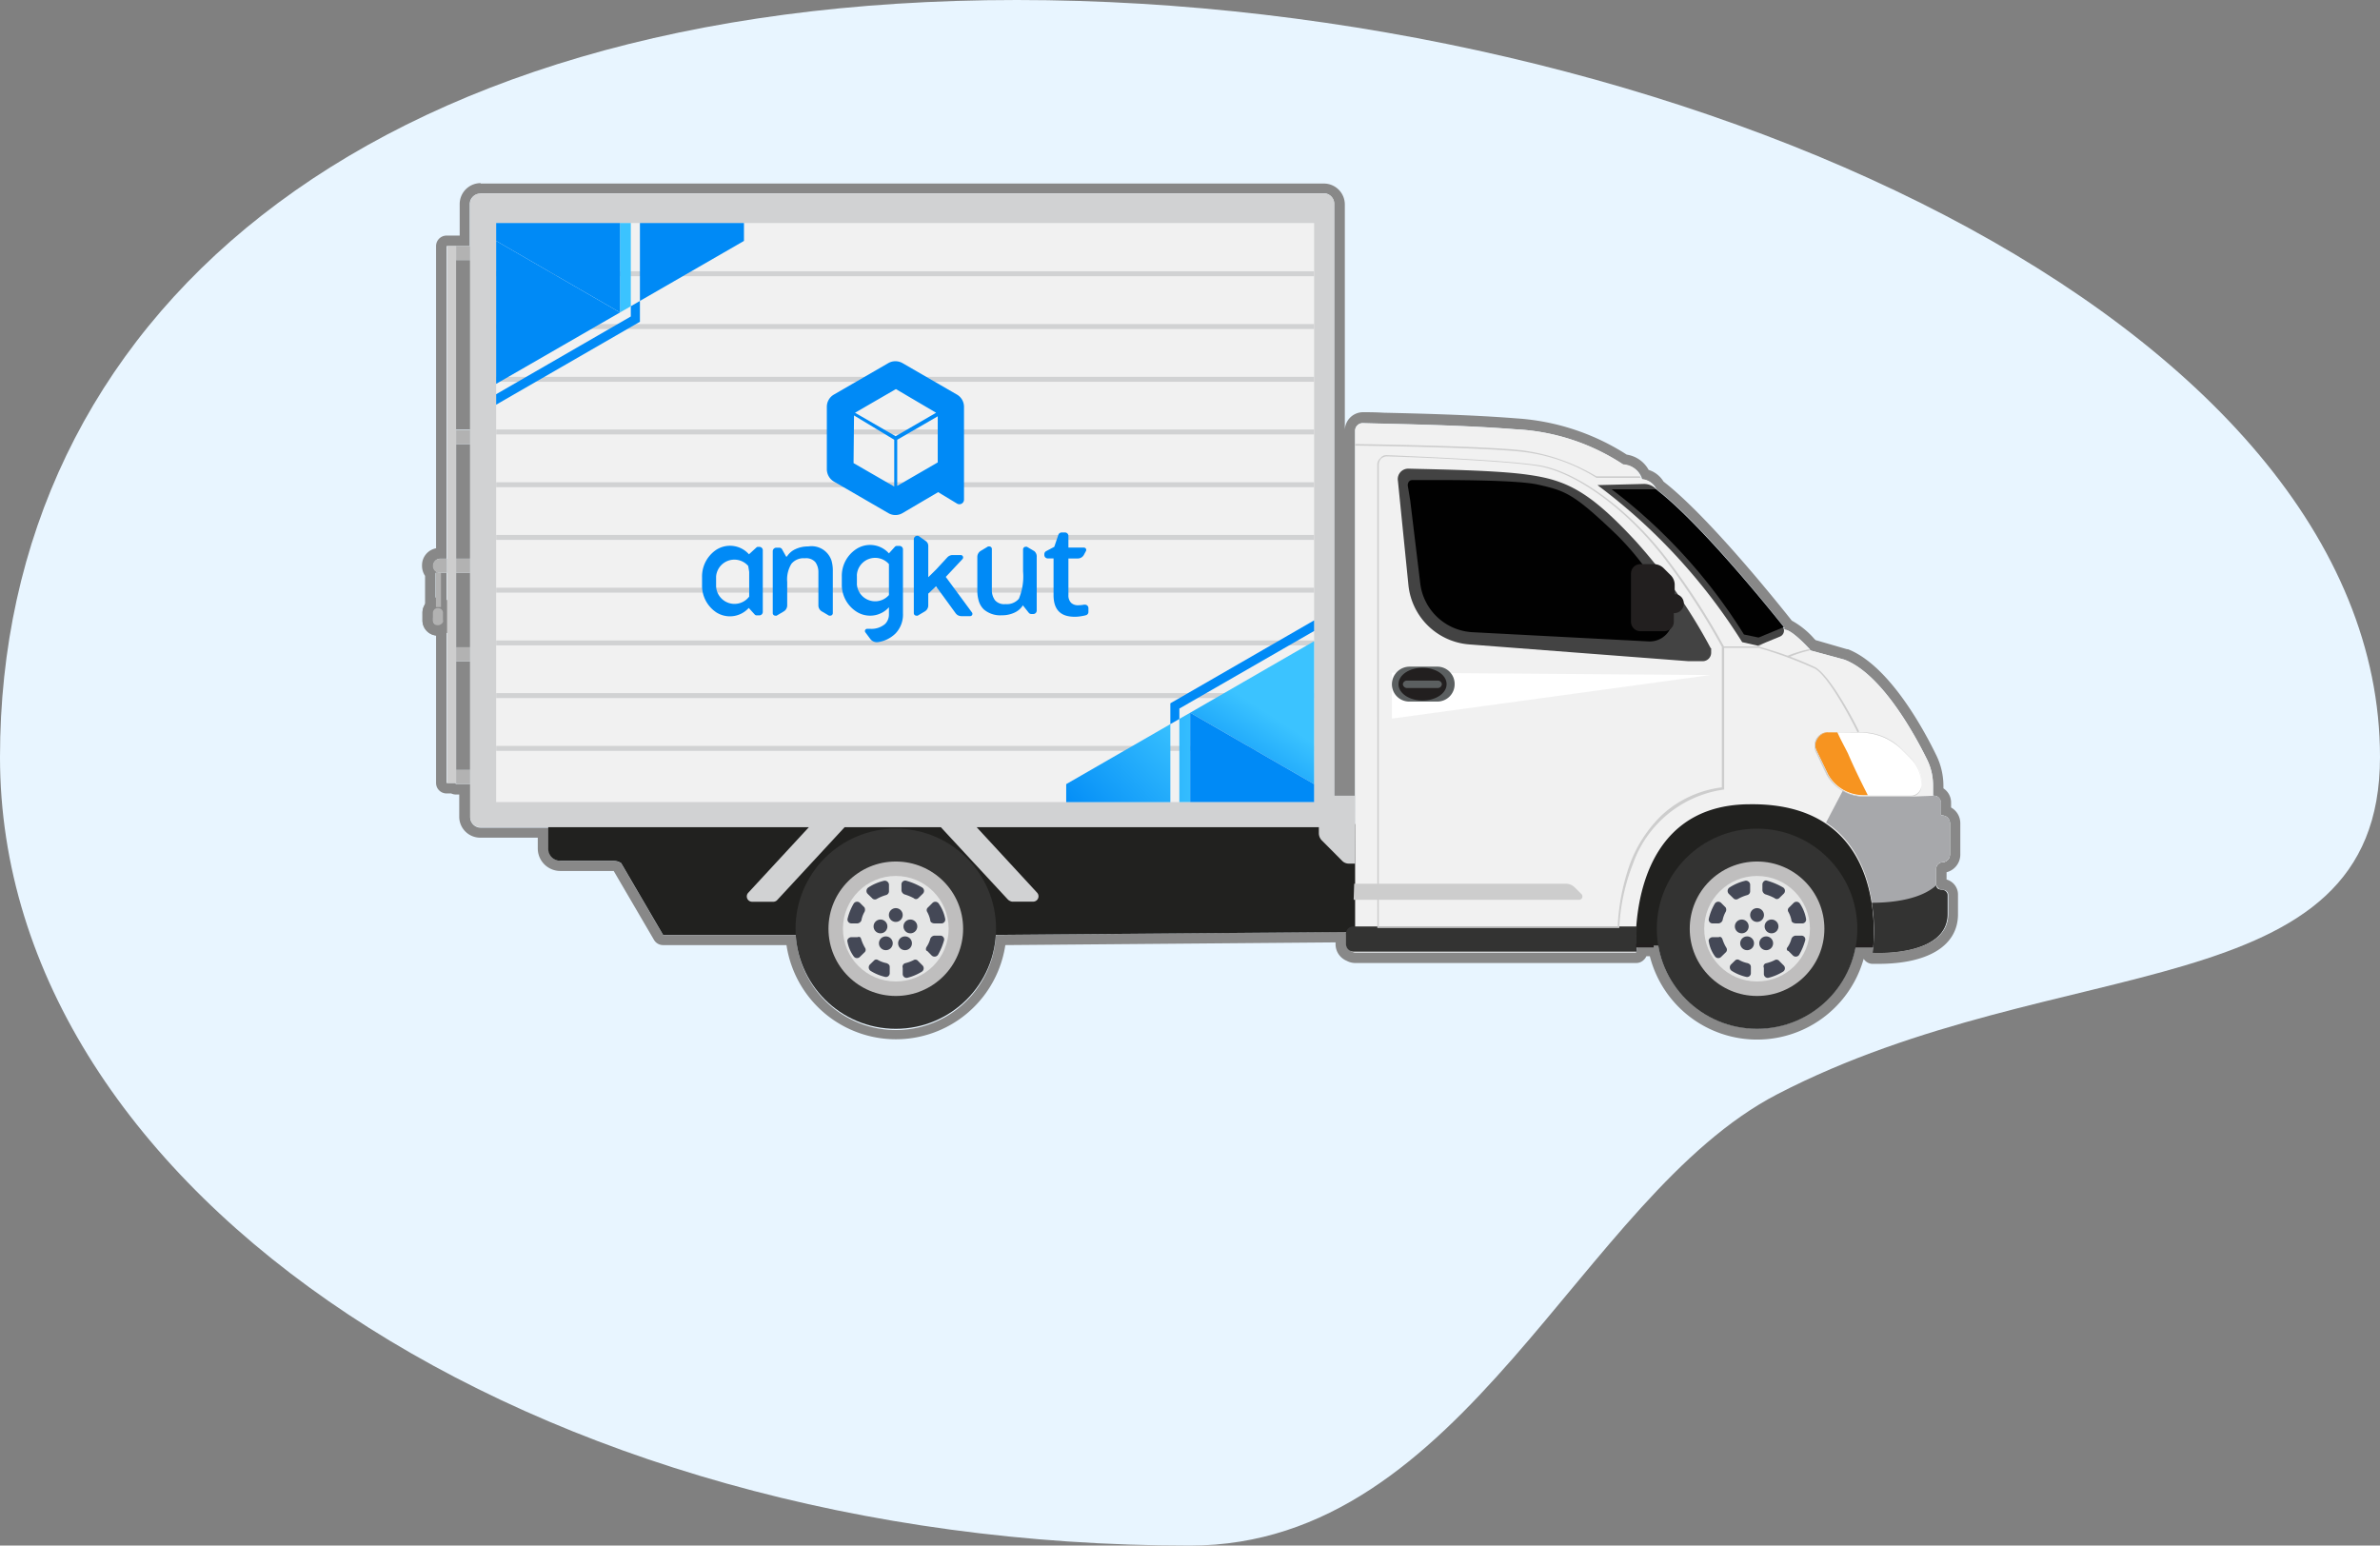 <svg xmlns="http://www.w3.org/2000/svg" xmlns:xlink="http://www.w3.org/1999/xlink" width="163" height="105.856" viewBox="0 0 163 105.856">
  <rect x="0" y="0" width="163" height="105.856" fill="#808080" stroke="none"/>
  <defs>
    <linearGradient id="linear-gradient" x1="2.35" y1="0.415" x2="-10.262" y2="1.206" gradientUnits="objectBoundingBox">
      <stop offset="0" stop-color="#3bc3ff"/>
      <stop offset="1" stop-color="#008af6"/>
    </linearGradient>
    <linearGradient id="linear-gradient-2" x1="1.312" y1="0.284" x2="0.004" y2="1.19" xlink:href="#linear-gradient"/>
    <linearGradient id="linear-gradient-3" x1="0.637" y1="0.508" x2="0.288" y2="1.123" xlink:href="#linear-gradient"/>
    <linearGradient id="linear-gradient-4" x1="-278.828" y1="-211.229" x2="-291.43" y2="-210.439" xlink:href="#linear-gradient"/>
    <linearGradient id="linear-gradient-5" x1="-29.16" y1="-242.505" x2="-30.469" y2="-241.599" xlink:href="#linear-gradient"/>
    <linearGradient id="linear-gradient-6" x1="-22.797" y1="-132.53" x2="-23.146" y2="-131.916" xlink:href="#linear-gradient"/>
  </defs>
  <g id="Group_2185" data-name="Group 2185" transform="translate(-126 -368.144)">
    <g id="Group_1954" data-name="Group 1954" transform="translate(-4308 -581)">
      <path id="Path_1298" data-name="Path 1298" d="M69.636,2.144C114.647,2.144,163,24.177,163,54c0,17.3-21.911,13.063-41.258,23.077C108.17,84.1,100.4,108,81.5,108,36.489,108,0,83.823,0,54S24.625,2.144,69.636,2.144Z" transform="translate(4434 947)" fill="#e8f5ff"/>
    </g>
    <g id="Layer_2" data-name="Layer 2" transform="translate(154.81 368.144)">
      <g id="Layer_1" data-name="Layer 1" transform="translate(-0.08)">
        <rect id="Rectangle_1717" data-name="Rectangle 1717" width="105.67" height="71.712" fill="#fff" opacity="0"/>
        <path id="Path_9246" data-name="Path 9246" d="M4.176,18.214a.718.718,0,0,0-.718.717V21.8H1.871V43.213H1.39a.488.488,0,0,0,0,.968H1.117V46.54h.345V44.181h.409V58.574H2.5v.072h.991v2.273a.718.718,0,0,0,.718.717H8.866V63.07a.825.825,0,0,0,.84.839H13.3a1.057,1.057,0,0,1,.524.158l2.873,4.919h9.1a6.859,6.859,0,0,0,13.7,0l24-.215a.38.38,0,0,0,0,.2V69.6a.524.524,0,0,0,.352.488.554.554,0,0,0,.273.086H83.337v-.05h.05V69.7H84.86a6.861,6.861,0,0,0,13.524,0H99.59v.409h0V70.2H100c1.221,0,4.726-.215,4.726-2.682V66.254a.352.352,0,0,0-.417-.351.452.452,0,0,1-.417-.423V64.418a.445.445,0,0,1,.417-.416.524.524,0,0,0,.524-.524V61.327a.524.524,0,0,0-.524-.524.122.122,0,0,1-.108-.108v-.789a.459.459,0,0,0-.251-.409h0a.525.525,0,0,0-.215-.05h-.057v-.717a3.975,3.975,0,0,0-.417-1.778c-.891-1.807-3.146-5.88-5.659-6.827L95.288,49.5l-.05-.057v-.036h0c-.287-.308-1.25-1.312-1.695-1.312l-.065-.086v-.057h.043S88.056,40.99,84.8,38.509l-.086-.1a1.092,1.092,0,0,0-.948-.61,1.335,1.335,0,0,0-1.257-1,14.72,14.72,0,0,0-7.455-2.453c-3.936-.316-8.812-.366-10.436-.423a.524.524,0,0,0-.524.523V35.4h0v.1h0V61.385h0V59.449H62.66V18.9a.718.718,0,0,0-.718-.717H4.162M3.444,34.371H2.481V22.761H3.487V34.4m0,8.813H2.525V35.368h.962v7.845m0,6.067H2.525v-5.1h.962v5.1m0,8.4H2.525V50.241h.962v7.437m.718-40.159H61.956a1.435,1.435,0,0,1,1.436,1.434V58.732h0V34.421a1.249,1.249,0,0,1,1.242-1.241c.359,0,.833,0,1.436.036,2.226.05,5.947.136,9.085.387A15.86,15.86,0,0,1,82.7,36.085a2.054,2.054,0,0,1,1.5,1.047,1.838,1.838,0,0,1,1.02.8h0c3.289,2.546,8.539,9.215,8.784,9.523a5.672,5.672,0,0,1,1.573,1.284l.1.072h.036l2.068.6h.065c2.808,1.1,5.171,5.443,6.054,7.264a4.77,4.77,0,0,1,.488,2.094v.172a1.161,1.161,0,0,1,.524.975v.337a1.233,1.233,0,0,1,.632,1.083v2.151a1.248,1.248,0,0,1-.941,1.2v.5a1.069,1.069,0,0,1,.783,1.069v1.305c0,2.151-2.033,3.4-5.444,3.4H99.5a.719.719,0,0,1-.51-.258.337.337,0,0,1-.065-.086,7.58,7.58,0,0,1-14.644-.179h-.237a.717.717,0,0,1-.122.194l-.043.043h0a.719.719,0,0,1-.524.229H64.1a1.258,1.258,0,0,1-.582-.151,1.233,1.233,0,0,1-.761-1.14v-.122l-22.616.186a7.579,7.579,0,0,1-14.989,0H16.7a.718.718,0,0,1-.618-.351L13.319,64.6H9.678a1.543,1.543,0,0,1-1.559-1.563v-.717H4.176A1.435,1.435,0,0,1,2.74,60.883v-1.52H2.5a.719.719,0,0,1-.309-.072H1.871a.718.718,0,0,1-.718-.717V47.258H1.117A.718.718,0,0,1,.4,46.54V44.389a1.232,1.232,0,0,1-.208-.717A1.177,1.177,0,0,1,1.153,42.5v-20.7a.718.718,0,0,1,.718-.717h.9V18.924A1.435,1.435,0,0,1,4.205,17.49Z" transform="translate(-0.018 -4.948)" fill="#888"/>
        <path id="Path_9247" data-name="Path 9247" d="M144.916,57.787a.323.323,0,0,0-.345.344v.48h0a.323.323,0,0,0,.345.344.4.4,0,0,0,.352-.229.208.208,0,0,0,0-.115v-.48h0a.323.323,0,0,0-.345-.344m0-.717a1.041,1.041,0,0,1,1.063,1.061v.387a.83.83,0,0,1-.036.437,1.092,1.092,0,0,1-1.027.717,1.041,1.041,0,0,1-1.063-1.061v-.48a1.041,1.041,0,0,1,1.063-1.061Z" transform="translate(-143.652 -16.144)" fill="#888"/>
        <path id="Path_9248" data-name="Path 9248" d="M144.937,57.787a.33.33,0,0,0-.345.344v.488a.323.323,0,0,0,.345.344c.208,0,.417-.208.345-.344v-.488a.33.33,0,0,0-.345-.344m0-.717A1.041,1.041,0,0,1,146,58.131v.394a.909.909,0,0,1-.129.631,1.121,1.121,0,0,1-.934.523,1.041,1.041,0,0,1-1.063-1.061v-.488a1.041,1.041,0,0,1,1.063-1.061Z" transform="translate(-143.673 -16.144)" fill="#888"/>
        <path id="Path_9249" data-name="Path 9249" d="M113.074,86.086l-25.137.208h-22.5l-2.873-4.919a.985.985,0,0,0-.524-.158H58.447a.825.825,0,0,1-.876-.868V78.7h55.5Z" transform="translate(-48.752 -22.263)" fill="#21211f"/>
        <path id="Path_9250" data-name="Path 9250" d="M24.028,85.954H7.775L6.518,84.641s-.84-9.731,9.337-9.731,9.6,10.04,9.6,10.04Z" transform="translate(75.544 -21.191)" fill="#21211f"/>
        <path id="Path_9251" data-name="Path 9251" d="M37.158,76.692s5.135.316,5.135-2.668V72.741a.359.359,0,0,0-.366-.351h0a.445.445,0,0,1-.417-.416V70.912a.452.452,0,0,1,.417-.423h0a.524.524,0,0,0,.524-.523V67.814a.524.524,0,0,0-.524-.523h0a.115.115,0,0,1-.108-.108v-.774a.466.466,0,0,0-.467-.473h-.057v-.717a4,4,0,0,0-.417-1.779c-.89-1.807-3.146-5.88-5.659-6.827l-2.313-.631s-1.257-1.434-1.781-1.434c0,0-4.877-6.282-8.755-9.473a1.192,1.192,0,0,0-1.049-.839,1.343,1.343,0,0,0-1.257-1,14.65,14.65,0,0,0-7.39-2.4c-3.936-.308-8.812-.366-10.436-.416a.524.524,0,0,0-.524.523V74.992h0a.524.524,0,0,0-.524.524v.631a.531.531,0,0,0,.524.524H20.955s-.84-10.154,7.814-10.154C38.673,66.408,37.158,76.692,37.158,76.692Z" transform="translate(62.364 -11.434)" fill="#f1f1f1"/>
        <path id="Path_9252" data-name="Path 9252" d="M24.04,64.25v3.141l21.8-2.983Z" transform="translate(42.559 -18.175)" fill="#fff"/>
        <path id="Path_9253" data-name="Path 9253" d="M31.579,88.48H50.971a15.754,15.754,0,0,0,0,1.728H31.579a.524.524,0,0,1-.524-.523v-.624a.509.509,0,0,1,.524-.581Z" transform="translate(32.398 -25.029)" fill="#333332"/>
        <path id="Path_9254" data-name="Path 9254" d="M45.395,57.059a36.73,36.73,0,0,0-5.135-7.329c-3.146-3.4-4.719-4.188-7.39-4.554-2.1-.308-6.349-.366-8.18-.416a.717.717,0,0,0-.718.839l.718,7.121a4.536,4.536,0,0,0,4.194,4.08l14.989,1.147h.97a.581.581,0,0,0,.582-.574v-.315Z" transform="translate(43.038 -12.662)" fill="#434343"/>
        <path id="Path_9255" data-name="Path 9255" d="M27.809,47.269l.682,5.651a3.811,3.811,0,0,0,3.591,3.349l12.059.631a1.564,1.564,0,0,0,1.472-2.252,19.715,19.715,0,0,0-3.591-4.977c-3.038-2.926-3.591-3.084-5.451-3.507-1.573-.366-7.132-.316-8.618-.316-.208,0-.316.158-.316.373Z" transform="translate(40.047 -12.969)" fill="#010101"/>
        <path id="Path_9256" data-name="Path 9256" d="M29.483,56.166v-.875a.839.839,0,0,0-.28-.559l-.417-.416a.848.848,0,0,0-.582-.265h-.941a.524.524,0,0,0-.524.523v3.3a.524.524,0,0,0,.524.523H28.9a.524.524,0,0,0,.524-.523v-.717h.158a.524.524,0,0,0,.524-.523h0a.509.509,0,0,0-.417-.523Z" transform="translate(56.357 -15.29)" fill="#221f1f" stroke="#221f1f" stroke-miterlimit="10" stroke-width="0.25"/>
        <path id="Path_9257" data-name="Path 9257" d="M22.721,75.854H39.29V75.8a13.822,13.822,0,0,1,.941-4.346,7.747,7.747,0,0,1,6.184-5.077h.057V56.592h0a47.7,47.7,0,0,0-4.036-6.182c-2.521-3.241-5.925-5.737-8.5-6.225-2.1-.366-8.618-.631-10.536-.717a.517.517,0,0,0-.474.208.559.559,0,0,0-.208.466Zm16.461-.108H22.821V44.129a.623.623,0,0,1,.158-.416.6.6,0,0,1,.424-.158c1.939.05,8.331.316,10.428.681,2.571.473,5.925,2.933,8.446,6.174a48.664,48.664,0,0,1,4.036,6.182v9.631a7.41,7.41,0,0,0-4.094,1.886,9.049,9.049,0,0,0-2.155,3.241,14.7,14.7,0,0,0-.883,4.4Z" transform="translate(42.88 -12.296)" fill="#cdcdcd"/>
        <path id="Path_9258" data-name="Path 9258" d="M11.255,73.574v-.108a2.293,2.293,0,0,0-.718-1.721l-.582-.581a4.133,4.133,0,0,0-2.873-1.2H4.828a.882.882,0,0,0-.833,1.3l.812,1.6a2.715,2.715,0,0,0,2.413,1.434h3.3A.8.8,0,0,0,11.255,73.574Z" transform="translate(91.62 -19.79)" fill="#fff"/>
        <path id="Path_9259" data-name="Path 9259" d="M9.914,69.94h.632c.208.473.474.947.718,1.434.424.99.891,1.936,1.365,2.868h-.316A2.766,2.766,0,0,1,9.9,72.808l-.783-1.621a.853.853,0,0,1,.8-1.248Z" transform="translate(86.562 -19.784)" fill="#f79420"/>
        <path id="Path_9260" data-name="Path 9260" d="M19.043,67.62l.108-.05c-.057-.158-1.839-3.715-2.988-4.4a23.509,23.509,0,0,0-3.936-1.434H9.85v.1h2.413a28.223,28.223,0,0,1,3.878,1.434C17.248,63.956,19.043,67.62,19.043,67.62Z" transform="translate(79.444 -17.465)" fill="#cdcdcd"/>
        <line id="Line_79" data-name="Line 79" x1="1.307" transform="translate(98.265 64.763)" fill="none" stroke="#221f1f" stroke-miterlimit="10" stroke-width="0.25"/>
        <line id="Line_80" data-name="Line 80" x1="1.207" transform="translate(83.319 64.763)" fill="none" stroke="#221f1f" stroke-miterlimit="10" stroke-width="0.25"/>
        <path id="Path_9261" data-name="Path 9261" d="M18.811,60.09l-1.781.631v.624" transform="translate(74.627 -16.998)" fill="#cdcdcd"/>
        <path id="Path_9262" data-name="Path 9262" d="M14.676,62.567a7.6,7.6,0,0,1,1.436-.473V62a7.822,7.822,0,0,0-1.523.466Z" transform="translate(79.078 -17.539)" fill="#cdcdcd"/>
        <path id="Path_9263" data-name="Path 9263" d="M47.2,44.726h3.038l-.05-.108H47.2a13.322,13.322,0,0,0-5.142-1.786c-2.937-.316-11.276-.423-11.376-.423v.108c.1,0,8.439.108,11.376.416A12.164,12.164,0,0,1,47.2,44.719Z" transform="translate(33.398 -11.997)" fill="#cdcdcd"/>
        <path id="Path_9264" data-name="Path 9264" d="M118.5,64.373h-.417a.632.632,0,0,1-.481-.2l-1.379-1.384a.717.717,0,0,1-.208-.48v-.43H92.579l4.137,4.482a.366.366,0,0,1-.273.617H95.007a.568.568,0,0,1-.28-.136l-4.6-4.962H83.537l-4.6,4.97a.374.374,0,0,1-.28.136H77.217a.366.366,0,0,1-.28-.617l4.151-4.489H58.608a.718.718,0,0,1-.718-.717V19.187a.718.718,0,0,1,.718-.717h57.751a.718.718,0,0,1,.718.717V59.726h1.436Z" transform="translate(-54.421 -5.225)" fill="#d1d2d3"/>
        <path id="Path_9265" data-name="Path 9265" d="M49.619,63.67h1.889a1.184,1.184,0,0,1,1.207,1.2h0a1.184,1.184,0,0,1-1.207,1.19H49.619a1.184,1.184,0,0,1-1.2-1.2h0A1.213,1.213,0,0,1,49.619,63.67Z" transform="translate(18.179 -18.011)" fill="#5b5f60"/>
        <ellipse id="Ellipse_355" data-name="Ellipse 355" cx="1.523" cy="0.997" rx="1.523" ry="0.997" transform="translate(67.174 45.86)" fill="#221f1f" stroke="#221f1f" stroke-miterlimit="10" stroke-width="0.25"/>
        <path id="Path_9266" data-name="Path 9266" d="M49.9,65.509h2.155a.287.287,0,0,0,.259-.265h0A.28.28,0,0,0,52.053,65H49.9a.28.28,0,0,0-.259.258h0A.3.3,0,0,0,49.9,65.509Z" transform="translate(17.706 -18.387)" fill="#5b5f60"/>
        <path id="Path_9267" data-name="Path 9267" d="M4.385,86.613s5.135.316,5.135-2.668V82.661a.359.359,0,0,0-.366-.351.776.776,0,0,1-.316-.1.609.609,0,0,1-.1-.316V80.833a.452.452,0,0,1,.417-.423h0a.524.524,0,0,0,.524-.523V77.735a.5.5,0,0,0-.5-.523c-.05,0-.05,0-.108-.05a.365.365,0,0,1,0-.108v-.774a.488.488,0,0,0-.546-.423l-1.436.057h-3.3a2.775,2.775,0,0,1-1.436-.423l-1.156,2.2C5.326,80.409,4.385,86.613,4.385,86.613Z" transform="translate(95.136 -21.355)" fill="#a7a8ab"/>
        <path id="Path_9268" data-name="Path 9268" d="M1.41,85.75a11.715,11.715,0,0,1,.057,3.428S6.6,89.494,6.6,86.511V85.227a.359.359,0,0,0-.366-.351.776.776,0,0,1-.316-.1.294.294,0,0,1-.1-.215C4.613,85.65,2.358,85.75,1.41,85.75Z" transform="translate(98.054 -23.92)" fill="#333332"/>
        <rect id="Rectangle_1718" data-name="Rectangle 1718" width="56.02" height="39.657" transform="translate(5.25 15.275)" fill="#f1f1f1"/>
        <path id="Path_9269" data-name="Path 9269" d="M7.21,74.343h3.3a.718.718,0,0,0,.718-.717v-.1a2.5,2.5,0,0,0-.718-1.778l-.582-.581a4.011,4.011,0,0,0-2.873-1.2H4.8a.905.905,0,0,0-.783.423,1.06,1.06,0,0,0-.036.868l.761,1.6A2.917,2.917,0,0,0,7.21,74.343ZM7.1,69.94a3.8,3.8,0,0,1,2.83,1.2l.582.581a2.465,2.465,0,0,1,.718,1.721v.122a.718.718,0,0,1-.718.717H7.21a2.629,2.629,0,0,1-2.363-1.434l-.783-1.621a.8.8,0,0,1,.05-.839.841.841,0,0,1,.718-.423Z" transform="translate(91.629 -19.785)" fill="#cdcdcd"/>
        <path id="Path_9270" data-name="Path 9270" d="M36.236,85.5H51.7a.229.229,0,0,0,.158-.366l-.474-.473a.834.834,0,0,0-.575-.258H36.272" transform="translate(27.742 -23.875)" fill="#cdcdcd"/>
        <rect id="Rectangle_1719" data-name="Rectangle 1719" width="0.618" height="36.781" transform="translate(1.889 16.852)" fill="#cdcdcd"/>
        <rect id="Rectangle_1720" data-name="Rectangle 1720" width="0.962" height="0.961" transform="translate(2.507 16.852)" fill="#b2b2b2"/>
        <rect id="Rectangle_1721" data-name="Rectangle 1721" width="0.962" height="0.961" transform="translate(2.507 29.459)" fill="#b2b2b2"/>
        <rect id="Rectangle_1722" data-name="Rectangle 1722" width="0.962" height="0.961" transform="translate(2.507 38.273)" fill="#b2b2b2"/>
        <path id="Path_9271" data-name="Path 9271" d="M145.473,54.331h-.481a.466.466,0,0,1-.481-.48h0a.474.474,0,0,1,.481-.48h.481Z" transform="translate(-143.591 -15.097)" fill="#b2b2b2"/>
        <rect id="Rectangle_1723" data-name="Rectangle 1723" width="0.962" height="0.961" transform="translate(2.507 44.332)" fill="#b2b2b2"/>
        <rect id="Rectangle_1724" data-name="Rectangle 1724" width="0.962" height="0.961" transform="translate(2.507 52.737)" fill="#b2b2b2"/>
        <path id="Path_9272" data-name="Path 9272" d="M145.08,54.71v2.345h.345V54.71" transform="translate(-143.952 -15.476)" fill="#b2b2b2"/>
        <path id="Path_9273" data-name="Path 9273" d="M145.215,59.249h0a.323.323,0,0,1-.345-.344v-.48a.323.323,0,0,1,.345-.344h0a.323.323,0,0,1,.345.344v.48C145.632,59.041,145.424,59.249,145.215,59.249Z" transform="translate(-143.951 -16.429)" fill="#b2b2b2"/>
        <path id="Path_9274" data-name="Path 9274" d="M20.179,46.22a1.135,1.135,0,0,1,.948.473c1.307,1.728,6.866,7.537,8.539,9.265a.444.444,0,0,1-.158.717l-1.515.624-1.07-.244A39.785,39.785,0,0,0,17.012,46.3Z" transform="translate(63.664 -13.075)" fill="#434343"/>
        <path id="Path_9275" data-name="Path 9275" d="M20.068,46.73H17.03a37.05,37.05,0,0,1,9.064,9.946l1,.208,1.731-.717S23.321,49.19,20.068,46.73Z" transform="translate(64.616 -13.219)" fill="#010101"/>
        <ellipse id="Ellipse_356" data-name="Ellipse 356" cx="6.866" cy="6.856" rx="6.866" ry="6.856" transform="translate(25.755 56.753)" fill="#333332"/>
        <ellipse id="Ellipse_357" data-name="Ellipse 357" cx="4.611" cy="4.604" rx="4.611" ry="4.604" transform="translate(28.01 59.005)" fill="#bfbebe"/>
        <ellipse id="Ellipse_358" data-name="Ellipse 358" cx="3.62" cy="3.614" rx="3.62" ry="3.614" transform="translate(29.001 59.994)" fill="#e5e6e6"/>
        <path id="Path_9276" data-name="Path 9276" d="M97.133,90.149a1.871,1.871,0,0,0,.266-.581.352.352,0,0,1,.259-.208h.424a.258.258,0,0,1,.259.316,4.249,4.249,0,0,1-.417,1,.288.288,0,0,1-.424.05l-.309-.316C97.083,90.407,97.083,90.249,97.133,90.149Z" transform="translate(-62.415 -25.278)" fill="#444856"/>
        <path id="Path_9277" data-name="Path 9277" d="M97.241,87.4a1.941,1.941,0,0,0-.208-.574.236.236,0,0,1,.05-.316l.316-.316a.28.28,0,0,1,.417.05,2.708,2.708,0,0,1,.445,1.047.265.265,0,0,1-.266.316h-.452C97.341,87.6,97.241,87.5,97.241,87.4Z" transform="translate(-62.257 -24.362)" fill="#444856"/>
        <path id="Path_9278" data-name="Path 9278" d="M103.9,84.368v.473a.273.273,0,0,1-.215.258,2.919,2.919,0,0,0-.625.265.252.252,0,0,1-.316-.057L102.428,85a.287.287,0,0,1,.057-.423,3.321,3.321,0,0,1,1.1-.466A.294.294,0,0,1,103.9,84.368Z" transform="translate(-71.747 -23.793)" fill="#444856"/>
        <path id="Path_9279" data-name="Path 9279" d="M99.861,85.305a3.594,3.594,0,0,0-.632-.258.337.337,0,0,1-.208-.265v-.416a.258.258,0,0,1,.316-.258,4.808,4.808,0,0,1,1.1.466.272.272,0,0,1,.05.423l-.316.308A.219.219,0,0,1,99.861,85.305Z" transform="translate(-66.012 -23.791)" fill="#444856"/>
        <path id="Path_9280" data-name="Path 9280" d="M102.936,91.683a1.991,1.991,0,0,0,.582.208c.1.05.208.1.208.258v.423a.258.258,0,0,1-.316.258,3.307,3.307,0,0,1-1-.416.287.287,0,0,1-.05-.423l.316-.308A.216.216,0,0,1,102.936,91.683Z" transform="translate(-71.521 -25.923)" fill="#444856"/>
        <path id="Path_9281" data-name="Path 9281" d="M105.808,86.823a1.755,1.755,0,0,0-.208.574.337.337,0,0,1-.266.208h-.417a.265.265,0,0,1-.266-.316,3.819,3.819,0,0,1,.424-1.047.28.28,0,0,1,.417-.05l.316.316a.344.344,0,0,1,0,.316Z" transform="translate(-75.334 -24.362)" fill="#444856"/>
        <path id="Path_9282" data-name="Path 9282" d="M99.222,91.9a2.645,2.645,0,0,0,.575-.208.237.237,0,0,1,.316.05l.316.316a.279.279,0,0,1-.05.416,3.515,3.515,0,0,1-1,.423.266.266,0,0,1-.316-.265v-.416A.251.251,0,0,1,99.222,91.9Z" transform="translate(-65.969 -25.928)" fill="#444856"/>
        <path id="Path_9283" data-name="Path 9283" d="M105.543,89.659a2.865,2.865,0,0,0,.259.574.236.236,0,0,1-.05.316l-.316.308a.273.273,0,0,1-.417-.05,2.458,2.458,0,0,1-.424-1c-.05-.151.108-.308.266-.308h.417C105.442,89.444,105.5,89.5,105.543,89.659Z" transform="translate(-75.285 -25.312)" fill="#444856"/>
        <ellipse id="Ellipse_359" data-name="Ellipse 359" cx="0.474" cy="0.473" rx="0.474" ry="0.473" transform="translate(33.145 62.977)" fill="#444856"/>
        <ellipse id="Ellipse_360" data-name="Ellipse 360" cx="0.474" cy="0.473" rx="0.474" ry="0.473" transform="translate(32.779 64.132)" fill="#444856"/>
        <ellipse id="Ellipse_361" data-name="Ellipse 361" cx="0.474" cy="0.473" rx="0.474" ry="0.473" transform="translate(31.465 64.132)" fill="#444856"/>
        <ellipse id="Ellipse_362" data-name="Ellipse 362" cx="0.474" cy="0.473" rx="0.474" ry="0.473" transform="translate(31.098 62.977)" fill="#444856"/>
        <ellipse id="Ellipse_363" data-name="Ellipse 363" cx="0.474" cy="0.473" rx="0.474" ry="0.473" transform="translate(32.147 62.196)" fill="#444856"/>
        <ellipse id="Ellipse_364" data-name="Ellipse 364" cx="6.866" cy="6.856" rx="6.866" ry="6.856" transform="translate(84.741 56.753)" fill="#333332"/>
        <ellipse id="Ellipse_365" data-name="Ellipse 365" cx="4.611" cy="4.604" rx="4.611" ry="4.604" transform="translate(86.996 59.005)" fill="#bfbebe"/>
        <ellipse id="Ellipse_366" data-name="Ellipse 366" cx="3.62" cy="3.614" rx="3.62" ry="3.614" transform="translate(87.987 59.994)" fill="#e5e6e6"/>
        <path id="Path_9284" data-name="Path 9284" d="M15.035,90.149a1.87,1.87,0,0,0,.266-.581.352.352,0,0,1,.259-.208h.424a.258.258,0,0,1,.259.316,4.249,4.249,0,0,1-.417,1,.28.28,0,0,1-.417.05l-.316-.316C14.985,90.407,14.935,90.249,15.035,90.149Z" transform="translate(78.662 -25.278)" fill="#444856"/>
        <path id="Path_9285" data-name="Path 9285" d="M15.151,87.4a1.942,1.942,0,0,0-.208-.574.236.236,0,0,1,.05-.316l.316-.316a.28.28,0,0,1,.417.05,2.708,2.708,0,0,1,.424,1.047.265.265,0,0,1-.266.316h-.417C15.259,87.6,15.151,87.5,15.151,87.4Z" transform="translate(78.812 -24.362)" fill="#444856"/>
        <path id="Path_9286" data-name="Path 9286" d="M21.781,84.368v.473a.265.265,0,0,1-.208.258,2.826,2.826,0,0,0-.632.265.252.252,0,0,1-.316-.057L20.308,85a.287.287,0,0,1,.057-.423,3.457,3.457,0,0,1,1.1-.466A.294.294,0,0,1,21.781,84.368Z" transform="translate(69.352 -23.793)" fill="#444856"/>
        <path id="Path_9287" data-name="Path 9287" d="M17.753,85.3a3.292,3.292,0,0,0-.625-.258.337.337,0,0,1-.208-.265v-.416c0-.158.158-.316.309-.258a4.73,4.73,0,0,1,1.106.466.272.272,0,0,1,.05.423l-.316.308A.23.23,0,0,1,17.753,85.3Z" transform="translate(75.053 -23.788)" fill="#444856"/>
        <path id="Path_9288" data-name="Path 9288" d="M20.827,91.683a1.948,1.948,0,0,0,.575.208c.108.05.208.1.208.258v.423a.258.258,0,0,1-.316.258,3.191,3.191,0,0,1-1-.416.287.287,0,0,1-.057-.423l.316-.308A.235.235,0,0,1,20.827,91.683Z" transform="translate(69.573 -25.923)" fill="#444856"/>
        <path id="Path_9289" data-name="Path 9289" d="M23.675,86.823a1.942,1.942,0,0,0-.208.574.337.337,0,0,1-.259.208h-.424a.258.258,0,0,1-.259-.316,3.582,3.582,0,0,1,.417-1.047.28.28,0,0,1,.417-.05l.316.316A.308.308,0,0,1,23.675,86.823Z" transform="translate(65.777 -24.362)" fill="#444856"/>
        <path id="Path_9290" data-name="Path 9290" d="M17.107,91.9a2.645,2.645,0,0,0,.575-.208.237.237,0,0,1,.316.05l.316.316a.272.272,0,0,1-.05.416,3.515,3.515,0,0,1-1,.423.266.266,0,0,1-.316-.265v-.416a.222.222,0,0,1,.158-.316Z" transform="translate(75.125 -25.928)" fill="#444856"/>
        <path id="Path_9291" data-name="Path 9291" d="M23.408,89.659a2.565,2.565,0,0,0,.266.574.251.251,0,0,1-.057.316l-.316.308a.273.273,0,0,1-.417-.05,2.35,2.35,0,0,1-.417-1c-.057-.151.1-.308.259-.308h.424C23.25,89.444,23.358,89.5,23.408,89.659Z" transform="translate(65.836 -25.312)" fill="#444856"/>
        <ellipse id="Ellipse_367" data-name="Ellipse 367" cx="0.474" cy="0.473" rx="0.474" ry="0.473" transform="translate(92.124 62.977)" fill="#444856"/>
        <ellipse id="Ellipse_368" data-name="Ellipse 368" cx="0.474" cy="0.473" rx="0.474" ry="0.473" transform="translate(91.758 64.132)" fill="#444856"/>
        <ellipse id="Ellipse_369" data-name="Ellipse 369" cx="0.474" cy="0.473" rx="0.474" ry="0.473" transform="translate(90.451 64.132)" fill="#444856"/>
        <ellipse id="Ellipse_370" data-name="Ellipse 370" cx="0.474" cy="0.473" rx="0.474" ry="0.473" transform="translate(90.085 62.977)" fill="#444856"/>
        <ellipse id="Ellipse_371" data-name="Ellipse 371" cx="0.474" cy="0.473" rx="0.474" ry="0.473" transform="translate(91.133 62.196)" fill="#444856"/>
        <rect id="Rectangle_1725" data-name="Rectangle 1725" width="56.02" height="0.337" transform="translate(5.25 18.581)" fill="#d1d2d3"/>
        <rect id="Rectangle_1726" data-name="Rectangle 1726" width="56.02" height="0.337" transform="translate(5.25 22.195)" fill="#d1d2d3"/>
        <rect id="Rectangle_1727" data-name="Rectangle 1727" width="56.02" height="0.337" transform="translate(5.25 25.809)" fill="#d1d2d3"/>
        <rect id="Rectangle_1728" data-name="Rectangle 1728" width="56.02" height="0.337" transform="translate(5.25 29.416)" fill="#d1d2d3"/>
        <rect id="Rectangle_1729" data-name="Rectangle 1729" width="56.02" height="0.337" transform="translate(5.25 33.031)" fill="#d1d2d3"/>
        <rect id="Rectangle_1730" data-name="Rectangle 1730" width="56.02" height="0.337" transform="translate(5.25 36.638)" fill="#d1d2d3"/>
        <rect id="Rectangle_1731" data-name="Rectangle 1731" width="56.02" height="0.337" transform="translate(5.25 40.252)" fill="#d1d2d3"/>
        <rect id="Rectangle_1732" data-name="Rectangle 1732" width="56.02" height="0.337" transform="translate(5.25 43.866)" fill="#d1d2d3"/>
        <rect id="Rectangle_1733" data-name="Rectangle 1733" width="56.02" height="0.337" transform="translate(5.25 47.473)" fill="#d1d2d3"/>
        <rect id="Rectangle_1734" data-name="Rectangle 1734" width="56.02" height="0.337" transform="translate(5.25 51.088)" fill="#d1d2d3"/>
        <path id="Path_9292" data-name="Path 9292" d="M74.38,68.07l-.74.423v5.694h.74Z" transform="translate(-21.599 -19.256)" fill="url(#linear-gradient)"/>
        <path id="Path_9293" data-name="Path 9293" d="M75.53,73.269V74.5h7.132V69.16Z" transform="translate(-31.238 -19.564)" fill="url(#linear-gradient-2)"/>
        <path id="Path_9294" data-name="Path 9294" d="M61.82,64.93v1.427L62.438,66v-.71l9.229-5.314V59.25Z" transform="translate(-10.396 -16.761)" fill="#008af6"/>
        <path id="Path_9295" data-name="Path 9295" d="M70.309,61.24v9.789L61.82,66.138Z" transform="translate(-9.039 -17.324)" fill="url(#linear-gradient-3)"/>
        <path id="Path_9296" data-name="Path 9296" d="M70.309,72.961v1.226H61.82V68.07Z" transform="translate(-9.039 -19.256)" fill="#008af6"/>
        <path id="Path_9304" data-name="Path 9304" d="M126.98,27.424l.74-.423V21.3h-.74Z" transform="translate(-113.248 -6.025)" fill="url(#linear-gradient-4)"/>
        <path id="Path_9305" data-name="Path 9305" d="M123.315,22.526V21.3H116.19v5.335Z" transform="translate(-101.093 -6.025)" fill="url(#linear-gradient-5)"/>
        <path id="Path_9306" data-name="Path 9306" d="M135.957,30.167V28.74l-.625.366v.7L126.11,35.13v.717Z" transform="translate(-120.86 -8.13)" fill="#008af6"/>
        <path id="Path_9307" data-name="Path 9307" d="M128.01,32.8V23.01l8.482,4.9Z" transform="translate(-122.76 -6.509)" fill="url(#linear-gradient-6)"/>
        <path id="Path_9308" data-name="Path 9308" d="M128.01,22.526V21.3h8.482v6.124Z" transform="translate(-122.76 -6.025)" fill="#008af6"/>
      </g>
    </g>
    <g id="Group_4428" data-name="Group 4428" transform="translate(114.81 368.144)">
      <path id="Path_9297" data-name="Path 9297" d="M99.755,44.9l2.438-1.434,1.291.782a.316.316,0,0,0,.48-.28V37.619a.968.968,0,0,0-.488-.839l-3.722-2.151a.982.982,0,0,0-.975,0L95.058,36.78a.968.968,0,0,0-.488.839v4.3a.99.99,0,0,0,.488.825L98.779,44.9A.954.954,0,0,0,99.755,44.9Zm2.41-3.471-2.775,1.606V39.878l2.775-1.606ZM99.3,36.407l2.754,1.621-2.775,1.606L96.5,38.028Zm-2.868,1.807,2.754,1.664v3.206L96.4,41.477Z" transform="translate(-26.752 -9.759)" fill="#008af6"/>
      <path id="Path_9298" data-name="Path 9298" d="M91.834,52.182a1.986,1.986,0,0,0-.861.179,1.355,1.355,0,0,0-.6.516h-.05l-.273-.488a.215.215,0,0,0-.2-.122h-.2a.244.244,0,0,0-.244.237V56.75a.172.172,0,0,0,.172.172.2.2,0,0,0,.093,0l.495-.294a.48.48,0,0,0,.229-.409V54.606a2.029,2.029,0,0,1,.294-1.241,1.076,1.076,0,0,1,.918-.373.839.839,0,0,1,.717.265,1.155,1.155,0,0,1,.208.653q0,.075,0,.151v2.151a.48.48,0,0,0,.229.416l.5.294h.086a.172.172,0,0,0,.172-.172V53.882a2.459,2.459,0,0,0-.086-.717A1.434,1.434,0,0,0,91.834,52.182Z" transform="translate(-25.292 -14.756)" fill="#008af6"/>
      <path id="Path_9299" data-name="Path 9299" d="M112.834,52.506l-.495-.294h-.086a.179.179,0,0,0-.179.172V53.9a3.98,3.98,0,0,1-.287,1.872,1.076,1.076,0,0,1-.918.366.825.825,0,0,1-.717-.265,1.147,1.147,0,0,1-.215-.645V52.362a.172.172,0,0,0-.172-.172h-.086l-.5.3a.488.488,0,0,0-.237.409v2.3a2.46,2.46,0,0,0,.086.681,1.341,1.341,0,0,0,.359.624,1.728,1.728,0,0,0,1.233.4,1.986,1.986,0,0,0,.861-.179,1.334,1.334,0,0,0,.567-.48v-.036l.416.523a.229.229,0,0,0,.186.086h.122a.237.237,0,0,0,.237-.237V52.921a.48.48,0,0,0-.172-.416Z" transform="translate(-30.817 -14.764)" fill="#008af6"/>
      <path id="Path_9300" data-name="Path 9300" d="M118.079,55.8a2.316,2.316,0,0,1-.437.043.66.66,0,0,1-.473-.172.717.717,0,0,1-.179-.531v-2.5h.638a.473.473,0,0,0,.423-.251l.143-.265a.158.158,0,0,0-.143-.229h-1.061v-.8a.237.237,0,0,0-.237-.237h-.222a.251.251,0,0,0-.229.158l-.28.825-.552.294a.237.237,0,0,0-.129.208V52.4a.237.237,0,0,0,.237.237h.394v2.51c0,.99.473,1.484,1.434,1.484a2.56,2.56,0,0,0,.531-.05,1.993,1.993,0,0,0,.258-.057.229.229,0,0,0,.165-.229v-.273a.237.237,0,0,0-.28-.215Z" transform="translate(-32.627 -14.39)" fill="#008af6"/>
      <path id="Path_9301" data-name="Path 9301" d="M100.188,52.35a.237.237,0,0,0-.237-.237h-.194a.172.172,0,0,0-.115.05l-.416.459h0a1.728,1.728,0,0,0-2.237-.294A2.187,2.187,0,0,0,96,54.207h0v.5h0a2.187,2.187,0,0,0,.961,1.879,1.728,1.728,0,0,0,2.266-.273v.473h0a.925.925,0,0,1-.258.667,1.434,1.434,0,0,1-1.011.337h-.215a.151.151,0,0,0-.122.251l.337.452a.567.567,0,0,0,.531.208,2.151,2.151,0,0,0,1.183-.588,1.865,1.865,0,0,0,.516-1.377Zm-.961,3.127h0a1.255,1.255,0,0,1-2.194-.717.445.445,0,0,1,0-.093v-.5a.445.445,0,0,1,0-.093,1.255,1.255,0,0,1,2.194-.717h0Z" transform="translate(-27.156 -14.722)" fill="#008af6"/>
      <path id="Path_9302" data-name="Path 9302" d="M105.067,53.989l1.147-1.226a.165.165,0,0,0-.115-.273h-.567a.5.5,0,0,0-.351.151l-.782.846-.531.523V51.859a.4.4,0,0,0-.165-.323l-.445-.316a.237.237,0,0,0-.38.194V56.47a.172.172,0,0,0,.172.172.2.2,0,0,0,.093,0l.495-.294a.48.48,0,0,0,.229-.416v-.8l.531-.5,1.348,1.85a.488.488,0,0,0,.387.194h.6a.158.158,0,0,0,.129-.251Z" transform="translate(-29.103 -14.476)" fill="#008af6"/>
      <path id="Path_9303" data-name="Path 9303" d="M86.6,52.2h-.115a.143.143,0,0,0-.108.043l-.509.466h0a1.735,1.735,0,0,0-2.252-.3,2.2,2.2,0,0,0-.961,1.886h0v.495h0a2.2,2.2,0,0,0,.961,1.886,1.735,1.735,0,0,0,2.237-.294h0l.416.459a.172.172,0,0,0,.115.05h.194a.237.237,0,0,0,.237-.237V52.436A.237.237,0,0,0,86.6,52.2Zm-.717,1.714V55.57h0v.036a1.262,1.262,0,0,1-2.266-.7v-.681a1.255,1.255,0,0,1,2.2-.717h0Z" transform="translate(-23.383 -14.745)" fill="#008af6"/>
    </g>
  </g>
</svg>
